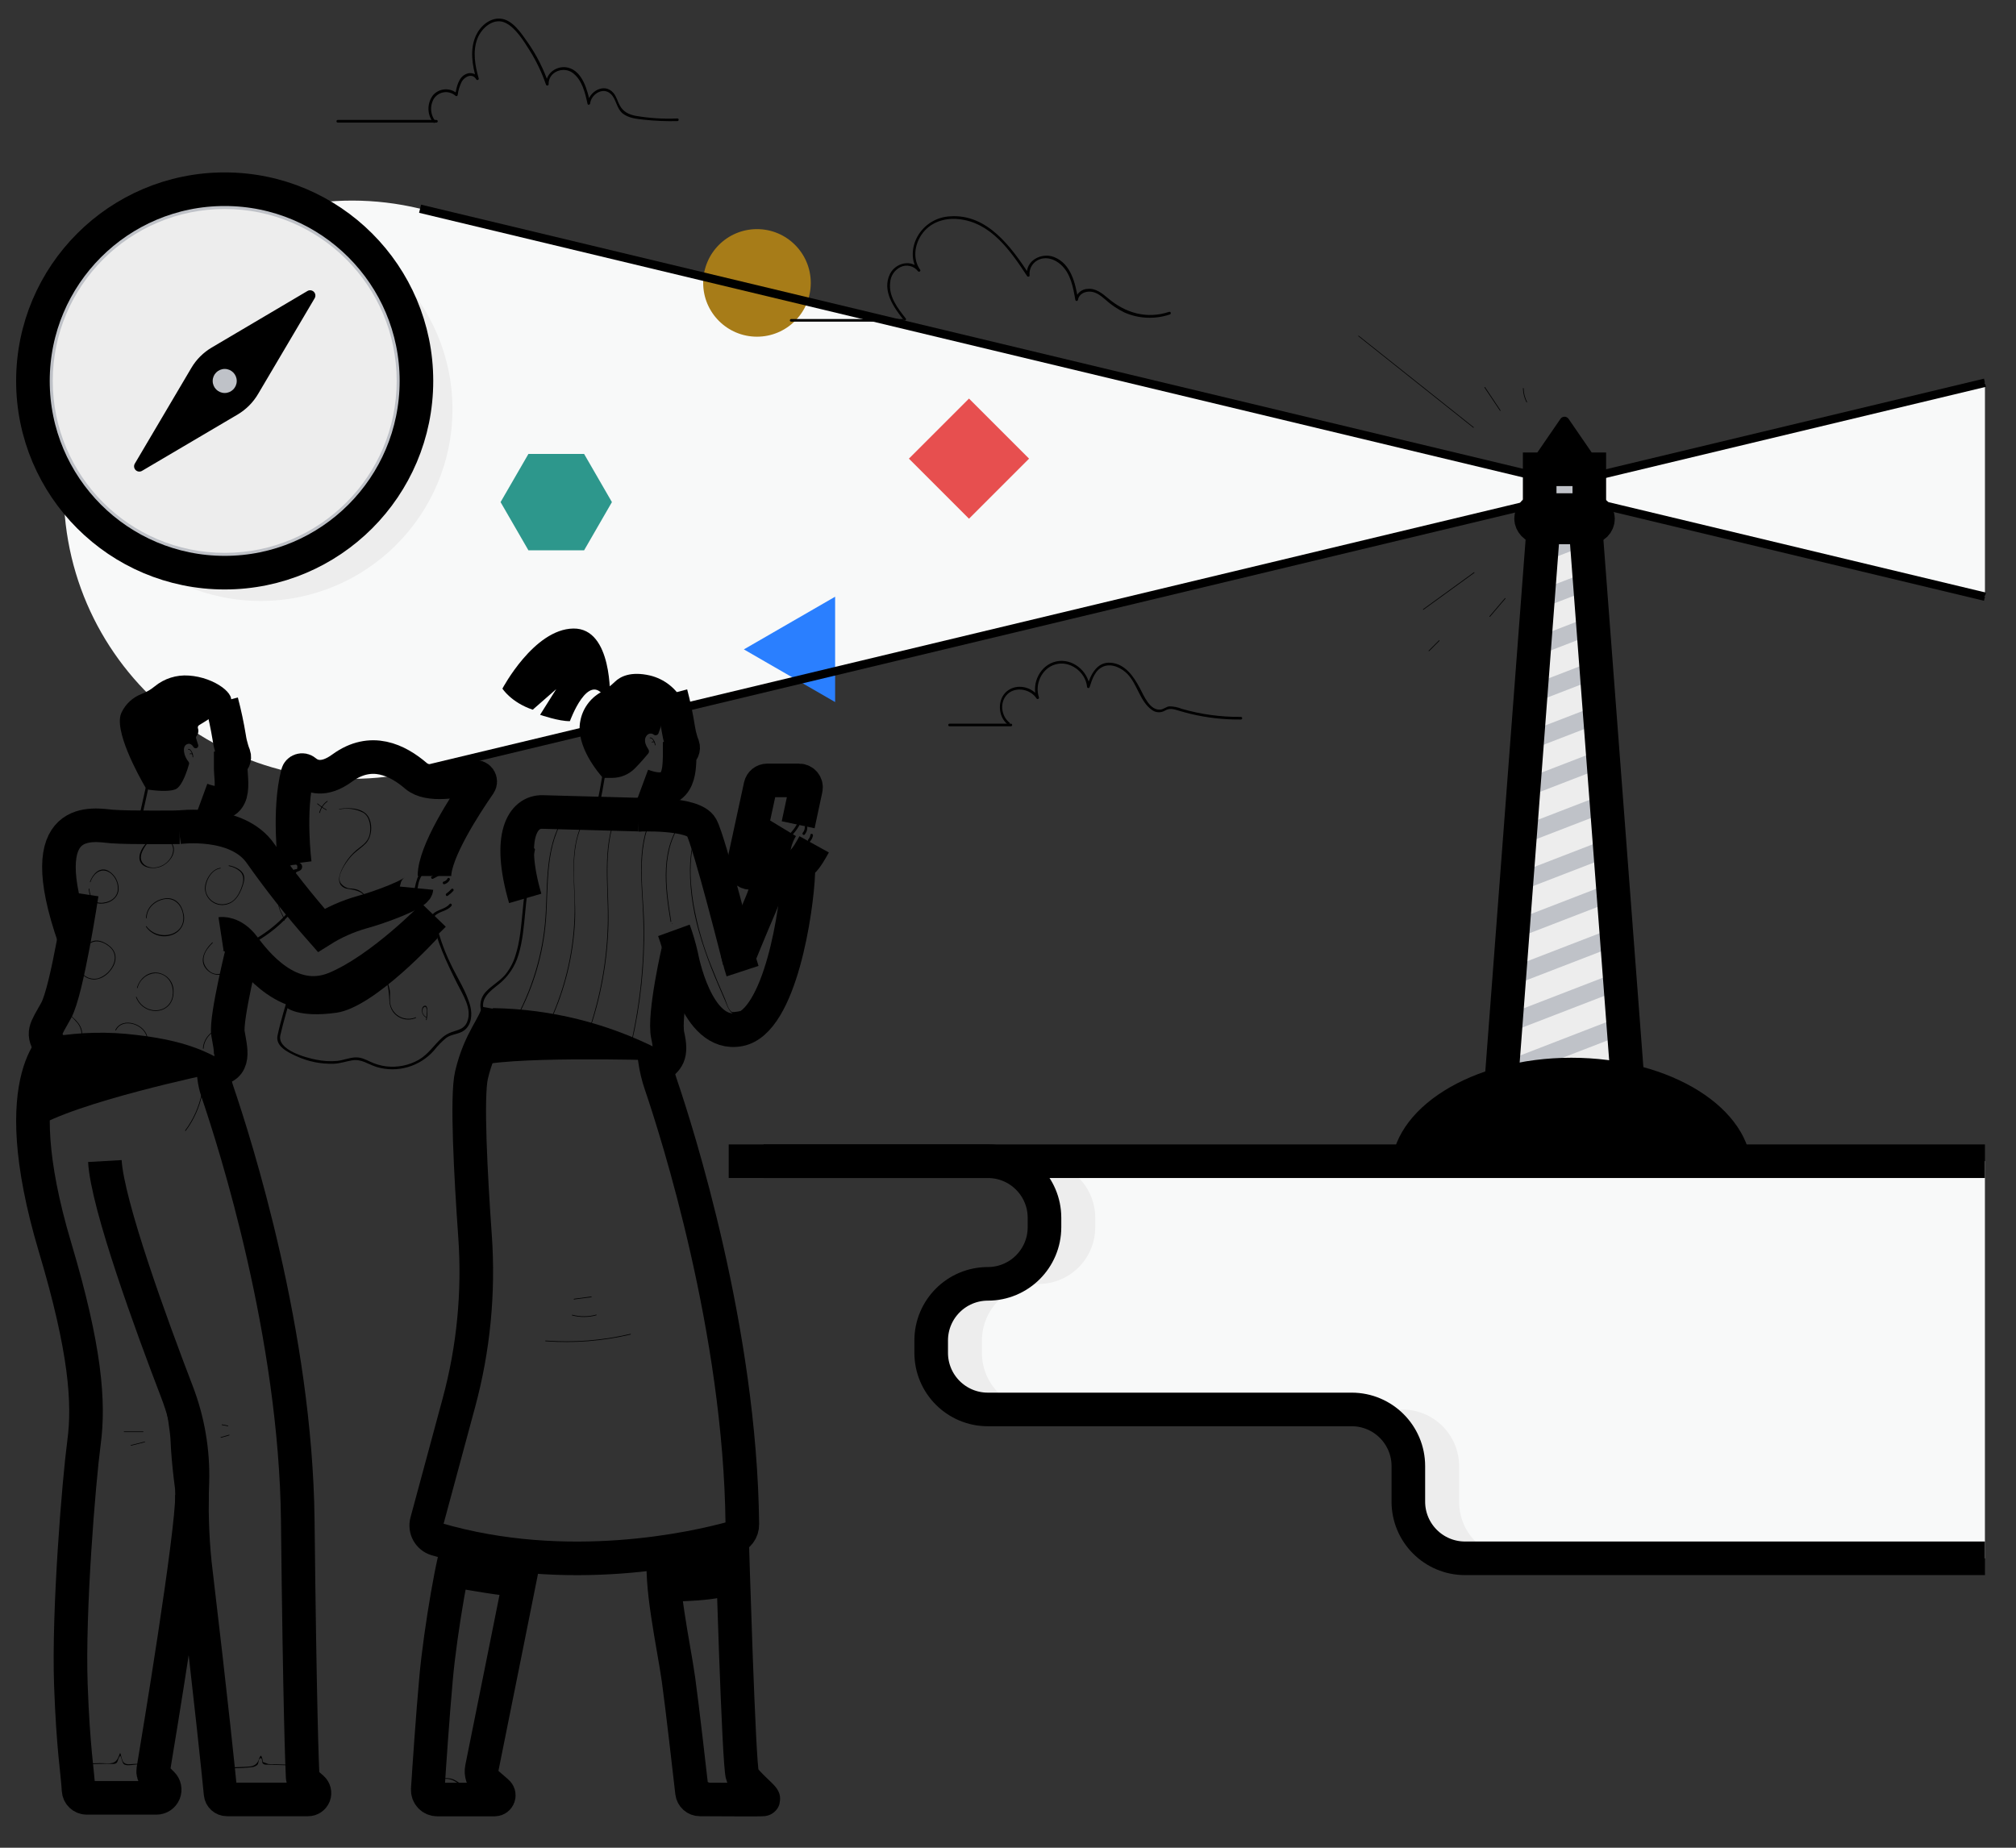 <svg width="60" height="55" viewBox="0 0 60 55" fill="none" xmlns="http://www.w3.org/2000/svg">
<rect x="0" y="0" width="60" height="55" fill="#333333" stroke="none"/>
<path d="M59.076 11.393L47.332 14.208V14.946L59.076 17.761V11.393Z" fill="#F8F9F9"/>
<path d="M59.076 11.393L47.332 14.208V14.946L59.076 17.761" stroke="black" stroke-width="0.25"/>
<path d="M1.895 14.576C1.895 9.015 7.093 4.916 12.501 6.211L45.856 14.207V14.945L12.504 22.942C7.093 24.237 1.895 20.138 1.895 14.576Z" fill="#F8F9F9"/>
<path d="M22.139 19.33L24.855 20.898V17.762L22.139 19.33Z" fill="#2A7FFF"/>
<ellipse cx="22.529" cy="8.421" rx="1.601" ry="1.601" fill="#A77C18"/>
<ellipse cx="7.759" cy="12.181" rx="5.707" ry="5.707" fill="#EDEDED"/>
<path d="M45.855 14.945L12.502 22.941" stroke="black" stroke-width="0.25"/>
<path d="M12.502 6.213L45.855 14.209" stroke="black" stroke-width="0.25"/>
<path d="M45.824 13.969H47.301V15.186H45.824V13.969Z" fill="#BFC2C8"/>
<path fill-rule="evenodd" clip-rule="evenodd" d="M45.824 13.969H47.301V15.186H45.824V13.969Z" stroke="black"/>
<path d="M48.445 32.246H44.68L45.934 15.695H47.191L48.445 32.246Z" fill="#EDEDED"/>
<path d="M45.853 16.752L47.23 16.221L47.19 15.695H47.149L45.897 16.179L45.853 16.752Z" fill="#BFC2C8"/>
<path d="M45.748 18.156L47.332 17.545L47.291 17.004L45.791 17.583L45.748 18.156Z" fill="#BFC2C8"/>
<path d="M45.641 19.559L47.431 18.867L47.391 18.326L45.684 18.985L45.641 19.559Z" fill="#BFC2C8"/>
<path d="M45.535 20.962L47.532 20.191L47.491 19.65L45.578 20.389L45.535 20.962Z" fill="#BFC2C8"/>
<path d="M45.428 22.366L47.632 21.515L47.591 20.975L45.471 21.793L45.428 22.366Z" fill="#BFC2C8"/>
<path d="M45.322 23.768L47.733 22.837L47.692 22.297L45.366 23.195L45.322 23.768Z" fill="#BFC2C8"/>
<path d="M45.217 25.173L47.834 24.162L47.792 23.621L45.26 24.599L45.217 25.173Z" fill="#BFC2C8"/>
<path d="M45.109 26.575L47.933 25.484L47.892 24.943L45.153 26.002L45.109 26.575Z" fill="#BFC2C8"/>
<path d="M45.002 27.979L48.033 26.808L47.991 26.268L45.046 27.406L45.002 27.979Z" fill="#BFC2C8"/>
<path d="M44.897 29.383L48.134 28.133L48.092 27.592L44.94 28.81L44.897 29.383Z" fill="#BFC2C8"/>
<path d="M44.791 30.785L48.235 29.455L48.194 28.914L44.834 30.212L44.791 30.785Z" fill="#BFC2C8"/>
<path d="M44.684 32.19L48.335 30.779L48.293 30.238L44.727 31.617L44.684 32.19Z" fill="#BFC2C8"/>
<path d="M48.06 32.247L48.433 32.103L48.392 31.562L46.619 32.247H48.06Z" fill="#BFC2C8"/>
<path fill-rule="evenodd" clip-rule="evenodd" d="M48.445 32.246H44.68L45.934 15.695H47.191L48.445 32.246Z" stroke="black"/>
<ellipse cx="46.767" cy="34.852" rx="5.364" ry="3.367" fill="black"/>
<path d="M59.075 46.388H43.6C42.669 46.387 41.914 45.632 41.914 44.701V43.643C41.914 42.712 41.159 41.958 40.229 41.957H29.398C28.468 41.957 27.713 41.202 27.713 40.272V39.904C27.713 38.973 28.468 38.219 29.398 38.218C30.329 38.218 31.084 37.464 31.085 36.533V36.249C31.085 35.318 30.33 34.562 29.398 34.562H59.075" fill="#F8F9F9"/>
<path d="M29.224 40.272V39.904C29.224 38.973 29.979 38.219 30.909 38.218C31.84 38.218 32.595 37.464 32.596 36.533V36.249C32.596 35.318 31.841 34.562 30.909 34.562H29.398C30.33 34.562 31.085 35.318 31.085 36.249V36.53C31.084 37.461 30.329 38.216 29.398 38.216C28.468 38.216 27.713 38.971 27.713 39.901V40.269C27.713 41.2 28.468 41.954 29.398 41.955H30.909C29.979 41.954 29.225 41.201 29.224 40.272V40.272Z" fill="#EDEDED"/>
<path d="M43.426 44.701V43.643C43.426 42.712 42.672 41.958 41.741 41.957H40.228C41.159 41.958 41.914 42.712 41.914 43.643V44.701C41.914 45.632 42.669 46.387 43.6 46.387H45.111C44.18 46.386 43.426 45.632 43.426 44.701V44.701Z" fill="#EDEDED"/>
<path d="M23.547 9.574H26.857C26.879 9.574 26.896 9.557 26.896 9.535C26.896 9.514 26.879 9.496 26.857 9.496H23.547C23.525 9.496 23.508 9.514 23.508 9.535C23.508 9.557 23.525 9.574 23.547 9.574Z" fill="black"/>
<path d="M26.953 9.474C26.713 9.171 26.445 8.825 26.493 8.413C26.504 8.215 26.621 8.038 26.799 7.95C26.979 7.862 27.196 7.913 27.319 8.071C27.348 8.111 27.415 8.071 27.386 8.031C27.165 7.717 27.214 7.305 27.421 6.993C27.665 6.625 28.095 6.478 28.524 6.522C29.492 6.614 30.081 7.476 30.569 8.218C30.588 8.247 30.648 8.24 30.642 8.198C30.62 7.981 30.753 7.778 30.961 7.712C31.178 7.639 31.406 7.729 31.57 7.875C31.868 8.14 31.939 8.554 32.004 8.927C32.008 8.945 32.024 8.959 32.043 8.959C32.062 8.959 32.078 8.945 32.082 8.927C32.114 8.743 32.295 8.667 32.465 8.682C32.634 8.698 32.769 8.808 32.892 8.913C33.065 9.071 33.261 9.203 33.472 9.305C33.899 9.489 34.378 9.509 34.818 9.36C34.866 9.344 34.846 9.269 34.797 9.282C34.133 9.505 33.49 9.318 32.971 8.873C32.802 8.731 32.608 8.574 32.372 8.599C32.195 8.604 32.044 8.729 32.006 8.902H32.085C32.002 8.426 31.876 7.853 31.373 7.652C31 7.504 30.51 7.757 30.566 8.201L30.64 8.18C30.104 7.365 29.393 6.368 28.288 6.439C27.878 6.454 27.505 6.682 27.305 7.04C27.127 7.364 27.105 7.762 27.321 8.073L27.388 8.033C27.153 7.701 26.656 7.815 26.488 8.153C26.241 8.652 26.602 9.155 26.901 9.532C26.932 9.571 26.987 9.516 26.956 9.476L26.953 9.474Z" fill="black"/>
<path d="M10.053 3.649H12.989C13.011 3.649 13.028 3.631 13.028 3.61C13.028 3.588 13.011 3.57 12.989 3.57H10.053C10.031 3.57 10.014 3.588 10.014 3.61C10.014 3.631 10.031 3.649 10.053 3.649Z" fill="black"/>
<path d="M12.956 3.604C12.813 3.422 12.79 3.174 12.895 2.968C12.957 2.853 13.069 2.772 13.197 2.749C13.326 2.726 13.458 2.764 13.556 2.85C13.566 2.86 13.58 2.864 13.594 2.86C13.607 2.857 13.617 2.846 13.621 2.833C13.638 2.692 13.68 2.554 13.744 2.427C13.834 2.275 14.063 2.166 14.176 2.366C14.187 2.381 14.207 2.387 14.225 2.38C14.242 2.372 14.252 2.354 14.248 2.335C14.138 1.958 14.063 1.535 14.206 1.155C14.331 0.825 14.709 0.495 15.069 0.693C15.362 0.85 15.589 1.225 15.763 1.5C15.964 1.82 16.127 2.162 16.249 2.519C16.263 2.559 16.328 2.555 16.328 2.509C16.317 2.137 16.771 1.96 17.05 2.174C17.329 2.387 17.415 2.767 17.486 3.09C17.495 3.136 17.558 3.121 17.564 3.08C17.593 2.809 17.939 2.58 18.172 2.791C18.346 2.948 18.342 3.224 18.532 3.377C18.709 3.519 18.952 3.539 19.168 3.563C19.498 3.599 19.829 3.613 20.161 3.604C20.211 3.604 20.211 3.526 20.161 3.526C19.744 3.545 19.328 3.518 18.917 3.448C18.713 3.408 18.553 3.33 18.447 3.141C18.378 3.019 18.35 2.874 18.256 2.766C17.987 2.452 17.523 2.723 17.486 3.079L17.564 3.068C17.486 2.696 17.342 2.122 16.908 2.014C16.584 1.935 16.242 2.171 16.252 2.508L16.331 2.498C16.182 2.061 15.973 1.646 15.709 1.267C15.518 0.998 15.258 0.585 14.895 0.555C14.569 0.527 14.283 0.79 14.159 1.07C13.979 1.474 14.056 1.946 14.176 2.355L14.248 2.324C14.174 2.191 14.009 2.138 13.871 2.204C13.642 2.3 13.589 2.596 13.549 2.81L13.614 2.793C13.514 2.7 13.38 2.652 13.243 2.66C13.107 2.667 12.979 2.729 12.889 2.832C12.706 3.07 12.706 3.402 12.889 3.64C12.92 3.679 12.988 3.64 12.957 3.6L12.956 3.604Z" fill="black"/>
<path d="M28.26 21.619H30.086C30.108 21.619 30.125 21.602 30.125 21.58C30.125 21.559 30.108 21.541 30.086 21.541H28.26C28.238 21.541 28.221 21.559 28.221 21.58C28.221 21.602 28.238 21.619 28.26 21.619Z" fill="black"/>
<path d="M30.036 21.504C29.79 21.299 29.745 20.89 29.987 20.659C30.229 20.429 30.669 20.509 30.849 20.79C30.872 20.826 30.936 20.803 30.921 20.76C30.789 20.375 30.999 19.897 31.406 19.778C31.841 19.65 32.304 19.998 32.352 20.436C32.349 20.457 32.364 20.477 32.386 20.48C32.408 20.483 32.428 20.468 32.431 20.447C32.505 20.212 32.595 19.936 32.844 19.837C33.092 19.738 33.393 19.886 33.568 20.076C33.85 20.38 33.931 20.878 34.274 21.125C34.371 21.203 34.503 21.223 34.619 21.177C34.664 21.161 34.705 21.129 34.752 21.116C34.867 21.082 34.975 21.122 35.081 21.153C35.201 21.188 35.317 21.222 35.441 21.251C35.929 21.367 36.429 21.423 36.931 21.417C36.953 21.417 36.97 21.4 36.97 21.378C36.97 21.357 36.953 21.339 36.931 21.339C36.336 21.345 35.743 21.264 35.171 21.099C35.055 21.052 34.932 21.027 34.808 21.025C34.709 21.032 34.637 21.11 34.544 21.121C34.221 21.159 34.046 20.711 33.924 20.483C33.742 20.141 33.494 19.768 33.069 19.728C32.644 19.688 32.461 20.083 32.353 20.426L32.431 20.436C32.38 19.965 31.91 19.584 31.433 19.689C30.957 19.794 30.695 20.339 30.846 20.781L30.918 20.75C30.723 20.441 30.265 20.335 29.971 20.573C29.677 20.811 29.693 21.316 29.985 21.559C30.023 21.591 30.079 21.537 30.04 21.504H30.036Z" fill="black"/>
<path d="M6.052 23.821C6.02 23.939 5.99 24.056 5.961 24.175C5.932 24.293 5.877 24.448 5.888 24.576C5.892 24.626 5.971 24.626 5.967 24.576C5.954 24.446 6.014 24.29 6.045 24.166C6.072 24.057 6.099 23.95 6.128 23.842C6.132 23.828 6.128 23.813 6.117 23.803C6.107 23.793 6.092 23.789 6.078 23.793C6.064 23.796 6.053 23.807 6.05 23.821H6.052Z" fill="black"/>
<path d="M5.998 23.8C7.156 24.225 6.848 23.227 6.866 22.789C6.866 22.76 6.866 22.731 6.866 22.702C6.951 22.664 6.993 22.568 6.963 22.48C6.941 22.427 6.922 22.373 6.906 22.318C6.87 22.202 6.842 22.084 6.824 21.963C6.765 21.602 6.689 21.243 6.595 20.889" stroke="black"/>
<path d="M5.604 22.314C5.656 22.304 5.693 22.382 5.708 22.418C5.723 22.455 5.731 22.494 5.732 22.534C5.732 22.547 5.752 22.547 5.751 22.534C5.751 22.473 5.734 22.413 5.701 22.362C5.678 22.325 5.646 22.283 5.599 22.295C5.595 22.297 5.593 22.302 5.594 22.306C5.595 22.311 5.599 22.314 5.604 22.314Z" fill="black"/>
<path d="M5.657 22.45C5.679 22.439 5.705 22.442 5.724 22.458C5.734 22.466 5.744 22.448 5.733 22.441C5.709 22.421 5.675 22.418 5.647 22.433C5.636 22.438 5.647 22.455 5.657 22.45Z" fill="black"/>
<path d="M4.389 23.206C4.286 23.655 4.195 24.108 4.083 24.556C4.078 24.577 4.09 24.599 4.112 24.605C4.134 24.611 4.156 24.598 4.162 24.577C4.273 24.129 4.363 23.676 4.467 23.227C4.478 23.177 4.403 23.157 4.388 23.206H4.389Z" fill="black"/>
<path d="M6.693 22.905L6.605 22.804C6.571 22.766 6.516 22.821 6.549 22.859L6.638 22.961C6.672 22.998 6.726 22.943 6.693 22.905Z" fill="black"/>
<path d="M6.585 22.137C6.576 22.161 6.572 22.186 6.575 22.211C6.581 22.261 6.659 22.261 6.653 22.211C6.651 22.193 6.654 22.175 6.66 22.159C6.679 22.111 6.603 22.091 6.582 22.137H6.585Z" fill="black"/>
<path d="M6.569 21.902C6.6 21.89 6.632 21.887 6.664 21.891C6.714 21.899 6.735 21.823 6.685 21.812C6.639 21.805 6.592 21.808 6.548 21.823C6.501 21.839 6.521 21.915 6.569 21.902Z" fill="black"/>
<path d="M5.314 24.625C5.314 24.625 7.055 24.39 7.757 25.409C8.317 26.202 8.919 26.964 9.561 27.692C9.938 27.455 10.347 27.273 10.776 27.152C11.29 27.013 12.38 26.613 12.397 26.438" stroke="black"/>
<path d="M6.578 27.797C6.578 27.797 6.925 27.744 7.252 28.18C7.579 28.616 8.617 29.992 9.989 29.417C11.362 28.842 12.907 27.238 12.907 27.238" stroke="black"/>
<path d="M7.265 28.211C7.917 27.919 8.48 27.459 8.896 26.878C8.925 26.837 8.858 26.8 8.828 26.839C8.418 27.407 7.866 27.856 7.226 28.141C7.179 28.162 7.219 28.23 7.265 28.209V28.211Z" fill="black"/>
<path d="M9.478 27.665C9.546 27.756 9.607 27.851 9.668 27.946C9.694 27.988 9.763 27.946 9.735 27.906C9.675 27.811 9.614 27.716 9.546 27.626C9.516 27.586 9.448 27.626 9.478 27.665Z" fill="black"/>
<path d="M2.434 26.605C2.434 26.605 2 29.486 1.671 30.079C1.343 30.671 1.236 30.741 1.518 31.176" stroke="black"/>
<path d="M7.245 28.174C7.245 28.174 6.711 30.308 6.785 30.761C6.859 31.214 7.045 31.81 6.379 31.81" stroke="black"/>
<path d="M1.626 30.928C2.404 30.801 3.196 30.784 3.978 30.876C4.787 30.962 5.635 31.13 6.357 31.518C6.401 31.542 6.441 31.474 6.396 31.45C5.68 31.064 4.845 30.895 4.044 30.805C3.233 30.705 2.411 30.721 1.604 30.853C1.555 30.861 1.576 30.937 1.625 30.931L1.626 30.928Z" fill="black"/>
<path d="M6.379 31.484L6.368 31.582C6.336 31.889 6.37 32.199 6.47 32.491C7.009 34.071 8.802 39.722 8.862 45.259C8.923 50.881 8.991 52.55 9.008 52.904C9.011 52.955 9.034 53.002 9.072 53.036L9.295 53.231C9.354 53.283 9.375 53.367 9.347 53.441C9.318 53.514 9.247 53.563 9.168 53.562H6.756C6.658 53.563 6.575 53.489 6.565 53.391C6.509 52.813 6.297 50.725 5.798 46.517C5.718 45.72 5.694 44.919 5.726 44.118C5.753 43.201 5.597 42.288 5.268 41.432C4.509 39.455 3.196 35.865 3.121 34.56" stroke="black"/>
<path d="M6.605 42.418L6.781 42.453C6.793 42.453 6.798 42.437 6.786 42.434L6.61 42.399C6.598 42.399 6.592 42.415 6.605 42.418Z" fill="black"/>
<path d="M6.578 42.796L6.825 42.726C6.829 42.723 6.831 42.719 6.83 42.714C6.828 42.71 6.824 42.707 6.82 42.707L6.574 42.777C6.561 42.777 6.566 42.8 6.578 42.796Z" fill="black"/>
<path d="M5.344 24.624C5.344 24.624 3.835 24.642 3.333 24.602C2.831 24.563 0.878 24.111 2.212 27.926" stroke="black"/>
<path d="M8.321 25.958C8.404 25.872 8.506 25.808 8.618 25.77C8.669 25.752 8.722 25.742 8.775 25.74C8.841 25.725 8.864 25.767 8.843 25.867C8.817 25.872 8.793 25.876 8.768 25.88C8.65 25.92 8.719 26.068 8.733 26.166C8.74 26.216 8.816 26.195 8.811 26.145C8.8 26.067 8.763 25.984 8.846 25.946C8.892 25.925 8.933 25.923 8.966 25.879C8.987 25.852 8.996 25.817 8.991 25.783C8.987 25.749 8.969 25.719 8.941 25.698C8.851 25.629 8.701 25.664 8.603 25.698C8.477 25.74 8.363 25.811 8.271 25.906C8.258 25.922 8.259 25.945 8.273 25.959C8.288 25.974 8.311 25.974 8.327 25.961L8.321 25.958Z" fill="black"/>
<path d="M7.694 28.757C7.488 29.02 7.271 29.291 6.973 29.445C7.077 29.11 7.167 28.772 7.242 28.43C7.262 28.359 7.271 28.285 7.267 28.211C7.354 28.423 7.491 28.612 7.667 28.76" fill="black"/>
<path d="M7.666 28.728C7.461 28.992 7.251 29.248 6.953 29.41L7.011 29.455C7.077 29.24 7.139 29.024 7.193 28.806C7.256 28.613 7.294 28.413 7.306 28.211L7.233 28.231C7.324 28.446 7.463 28.637 7.639 28.791C7.676 28.825 7.732 28.769 7.694 28.735C7.525 28.586 7.391 28.4 7.302 28.191C7.287 28.154 7.229 28.175 7.229 28.211C7.229 28.426 7.155 28.651 7.101 28.858C7.051 29.051 6.995 29.243 6.937 29.434C6.933 29.449 6.938 29.466 6.951 29.476C6.963 29.485 6.98 29.487 6.994 29.479C7.297 29.313 7.513 29.052 7.723 28.784C7.754 28.745 7.699 28.689 7.668 28.728H7.666Z" fill="black"/>
<path d="M5.527 33.661C5.774 33.329 5.944 32.946 6.024 32.539C6.025 32.534 6.022 32.529 6.017 32.528C6.012 32.526 6.006 32.529 6.005 32.535C5.925 32.939 5.756 33.321 5.509 33.651C5.502 33.661 5.52 33.671 5.527 33.661Z" fill="black"/>
<path d="M6.303 31.961C6.303 31.961 2.201 32.816 1.012 33.6C1.012 33.6 0.997 32.091 1.257 31.634L1.464 31.242C1.464 31.242 1.601 30.922 1.894 30.867C2.186 30.811 3.495 30.784 3.82 30.818C4.146 30.852 5.299 31.053 5.616 31.165C5.932 31.276 6.243 31.408 6.243 31.408C6.243 31.408 6.357 31.377 6.372 31.547C6.38 31.689 6.378 31.832 6.366 31.974L6.303 31.961Z" fill="black"/>
<path d="M2.345 26.955C2.345 26.955 2.218 27.199 2.002 27.168C2.002 27.168 2.172 28.022 2.243 27.774C2.315 27.527 2.345 26.955 2.345 26.955Z" fill="black"/>
<path d="M19.298 23.455C19.212 23.702 19.197 23.965 19.17 24.224C19.165 24.274 19.243 24.273 19.249 24.224C19.261 23.971 19.303 23.719 19.373 23.475C19.39 23.428 19.314 23.407 19.295 23.455H19.298Z" fill="black"/>
<path d="M19.139 23.391C19.139 23.391 19.036 23.492 19.243 23.757C19.243 23.757 19.315 23.541 19.321 23.522C19.328 23.502 19.382 23.427 19.248 23.425C19.114 23.424 19.139 23.391 19.139 23.391Z" fill="black"/>
<path d="M19.115 23.381C20.236 23.796 20.213 22.931 20.229 22.503C20.229 22.474 20.229 22.446 20.229 22.417C20.311 22.381 20.352 22.287 20.323 22.201C20.302 22.15 20.283 22.098 20.268 22.045C20.233 21.932 20.207 21.816 20.189 21.699C20.133 21.345 20.06 20.995 19.968 20.648" stroke="black"/>
<path d="M19.346 21.975C19.395 21.96 19.436 22.028 19.454 22.063C19.473 22.098 19.485 22.137 19.49 22.177C19.49 22.189 19.51 22.189 19.509 22.177C19.504 22.12 19.483 22.066 19.451 22.02C19.425 21.984 19.389 21.941 19.341 21.956C19.337 21.959 19.335 21.963 19.336 21.968C19.338 21.972 19.342 21.975 19.346 21.975Z" fill="black"/>
<path d="M19.411 22.1C19.431 22.087 19.456 22.087 19.476 22.1C19.486 22.107 19.496 22.09 19.486 22.083C19.46 22.066 19.427 22.066 19.401 22.083C19.39 22.089 19.401 22.107 19.411 22.1Z" fill="black"/>
<path d="M17.968 22.866C17.881 23.295 17.836 23.741 17.688 24.155C17.671 24.203 17.746 24.223 17.767 24.176C17.916 23.762 17.959 23.314 18.046 22.887C18.057 22.838 17.981 22.817 17.968 22.866Z" fill="black"/>
<path d="M15.843 25.276C15.709 25.87 15.614 26.472 15.559 27.079C15.512 27.54 15.481 28.02 15.335 28.46C15.271 28.664 15.168 28.854 15.032 29.019C14.875 29.204 14.652 29.324 14.483 29.499C14.342 29.632 14.274 29.826 14.303 30.018C14.344 30.221 14.502 30.352 14.576 30.537C14.594 30.584 14.67 30.563 14.654 30.516C14.587 30.347 14.441 30.221 14.393 30.041C14.303 29.707 14.598 29.492 14.824 29.313C15.12 29.082 15.334 28.764 15.436 28.403C15.558 27.994 15.593 27.56 15.633 27.137C15.689 26.518 15.784 25.903 15.92 25.297C15.932 25.248 15.856 25.227 15.842 25.276H15.843Z" fill="black"/>
<path d="M19.568 31.216C18.054 30.451 16.386 30.038 14.69 30.008C14.668 30.008 14.65 30.025 14.65 30.047C14.65 30.069 14.668 30.086 14.69 30.086C16.372 30.116 18.026 30.525 19.528 31.283C19.573 31.306 19.613 31.239 19.568 31.216Z" fill="black"/>
<path d="M19.956 21.862C19.947 21.885 19.944 21.91 19.946 21.934C19.952 21.984 20.03 21.984 20.024 21.934C20.023 21.917 20.025 21.899 20.032 21.883C20.05 21.836 19.974 21.816 19.953 21.862H19.956Z" fill="black"/>
<path d="M19.862 22.431C19.873 22.505 19.926 22.565 19.997 22.588C20.045 22.603 20.066 22.528 20.018 22.509C19.975 22.494 19.944 22.455 19.94 22.409C19.932 22.36 19.856 22.381 19.862 22.43V22.431Z" fill="black"/>
<path d="M19.906 21.598H19.932C19.954 21.598 19.971 21.58 19.971 21.559C19.971 21.537 19.954 21.52 19.932 21.52H19.906C19.885 21.52 19.867 21.537 19.867 21.559C19.867 21.58 19.885 21.598 19.906 21.598Z" fill="black"/>
<path d="M19.599 21.824C19.59 21.851 19.569 21.872 19.541 21.881C19.514 21.89 19.484 21.886 19.46 21.87C19.428 21.842 19.385 21.83 19.343 21.837C19.301 21.843 19.264 21.867 19.241 21.904C19.139 22.033 19.233 22.212 19.297 22.305C19.324 22.344 19.321 22.396 19.291 22.432C19.213 22.527 19.056 22.709 18.899 22.868C18.72 23.051 18.474 23.155 18.217 23.155H17.959C17.951 23.155 17.944 23.152 17.938 23.146C17.85 23.05 17.115 22.213 17.272 21.457C17.339 21.098 17.562 20.787 17.88 20.607C18.033 20.521 18.175 20.416 18.301 20.293C18.458 20.141 18.765 19.975 19.341 20.106C19.773 20.209 20.138 20.498 20.336 20.896C20.504 21.214 20.358 21.412 20.007 21.332C19.898 21.307 19.793 21.265 19.698 21.205C19.688 21.199 19.675 21.199 19.665 21.206C19.656 21.213 19.652 21.226 19.655 21.237C19.703 21.377 19.703 21.529 19.655 21.669L19.599 21.824Z" fill="black"/>
<path d="M20.206 28.215C20.206 28.195 19.736 30.224 19.874 30.826C20.005 31.403 19.879 31.541 19.547 31.771" stroke="black"/>
<path d="M18.975 24.253C18.975 24.253 20.634 24.175 20.877 24.622C21.12 25.069 22.007 28.606 22.007 28.606" stroke="black"/>
<path d="M22.1 28.907C22.056 28.773 22.017 28.637 21.984 28.499C21.984 28.499 22.31 27.692 22.634 26.939C22.858 26.417 22.991 25.86 23.026 25.293C23.058 25.058 23.138 24.832 23.261 24.629" stroke="black"/>
<path d="M20.057 27.693C20.147 27.941 20.221 28.194 20.28 28.451C20.28 28.451 20.714 30.9 22.005 30.647C23.226 30.412 23.72 27.078 23.76 25.965C23.758 25.847 23.802 25.732 23.885 25.647C24.005 25.537 24.136 25.305 24.231 25.133" stroke="black"/>
<path d="M19.443 31.197L19.494 31.56C19.528 31.8 19.585 32.036 19.663 32.265C20.152 33.703 22.032 39.593 22.093 45.371C22.097 45.562 21.971 45.731 21.787 45.783C20.695 46.084 16.886 46.959 12.989 45.815C12.768 45.749 12.64 45.52 12.7 45.298L13.658 41.752C14.093 40.144 14.255 38.474 14.139 36.812C14.008 34.962 13.885 32.634 14.032 32.003C14.288 30.914 14.751 30.537 14.834 30.053" stroke="black"/>
<path d="M19.029 24.249C19.054 24.249 17.109 24.196 16.146 24.17C15.569 24.154 15.086 24.869 15.631 26.742" stroke="black"/>
<path d="M21.787 45.783C21.787 45.783 21.986 52.588 22.096 52.844C22.207 53.099 22.814 53.55 22.709 53.562C22.604 53.575 21.377 53.562 20.832 53.562C20.711 53.563 20.61 53.472 20.596 53.353C20.524 52.721 20.307 50.816 20.194 49.998C20.058 49.011 19.616 47.056 19.777 46.194" stroke="black"/>
<path d="M15.609 46.313C15.609 46.313 14.6 51.355 14.34 52.634C14.306 52.797 14.363 52.966 14.489 53.076L14.802 53.347C14.841 53.38 14.856 53.434 14.838 53.483C14.821 53.531 14.775 53.564 14.724 53.565H13.013C12.935 53.565 12.86 53.533 12.807 53.476C12.753 53.419 12.726 53.342 12.731 53.264C12.773 52.61 12.88 51.034 12.98 49.94C13.107 48.529 13.528 46.119 13.664 45.996" stroke="black"/>
<path d="M19.495 31.559C19.495 31.559 14.894 31.422 14.094 31.771C14.094 31.771 14.413 30.96 14.467 30.859C14.521 30.759 14.716 30.406 14.75 30.324C14.784 30.241 14.792 30.03 15.022 30.05C15.252 30.071 17.249 30.261 18.346 30.729L19.292 31.121C19.292 31.121 19.433 31.127 19.464 31.342" fill="black"/>
<path d="M13.404 47.241C13.404 47.241 15.299 47.579 15.369 47.508C15.439 47.436 15.561 46.549 15.561 46.549C15.561 46.549 15.676 46.323 15.466 46.3C15.256 46.276 14.122 46.094 14.122 46.094C14.122 46.094 13.614 45.878 13.59 46.172C13.55 46.456 13.488 46.737 13.404 47.011" fill="black"/>
<path d="M19.828 47.675C19.828 47.675 21.659 47.675 21.841 47.384L21.806 46.286L21.797 45.992C21.797 45.992 21.875 45.769 21.509 45.856C21.142 45.943 20.144 46.138 20.144 46.138C20.144 46.138 19.769 46.078 19.759 46.387C19.748 46.696 19.828 47.675 19.828 47.675Z" fill="black"/>
<path d="M12.702 53.119C12.873 53.041 13.052 52.956 13.244 52.949C13.479 52.94 13.568 53.06 13.754 53.146C13.865 53.185 13.982 53.201 14.1 53.195L14.613 53.221C14.626 53.221 14.625 53.202 14.613 53.202C14.418 53.192 14.221 53.186 14.027 53.172C13.897 53.17 13.77 53.133 13.66 53.063C13.61 53.026 13.555 52.994 13.498 52.968C13.225 52.861 12.939 52.988 12.692 53.103C12.681 53.107 12.692 53.125 12.702 53.119Z" fill="black"/>
<path d="M20.605 53.25C20.693 53.168 20.798 53.107 20.913 53.071C21.043 53.042 21.127 53.087 21.236 53.136C21.328 53.182 21.427 53.214 21.528 53.232C21.846 53.275 22.161 53.168 22.474 53.269C22.487 53.269 22.491 53.254 22.48 53.251C22.093 53.125 21.677 53.312 21.298 53.145C21.19 53.097 21.09 53.032 20.967 53.042C20.822 53.054 20.701 53.15 20.591 53.236C20.582 53.244 20.595 53.258 20.605 53.25Z" fill="black"/>
<path d="M8.774 25.702C8.774 25.702 8.573 24.131 8.858 23.027C8.87 22.98 8.904 22.943 8.95 22.929C8.995 22.914 9.045 22.924 9.081 22.955C9.266 23.112 9.63 23.269 10.187 22.86C11.049 22.233 11.833 22.625 12.382 23.096C12.759 23.419 13.618 23.261 14.119 23.13C14.175 23.115 14.234 23.136 14.268 23.184C14.301 23.231 14.301 23.294 14.268 23.342C13.832 23.969 12.931 25.361 12.931 26.075" stroke="black"/>
<path d="M12.585 25.886C12.519 25.959 12.465 26.042 12.424 26.133C12.389 26.235 12.361 26.34 12.341 26.446C12.335 26.468 12.348 26.49 12.37 26.496C12.392 26.502 12.414 26.489 12.42 26.467C12.444 26.38 12.449 26.289 12.482 26.203C12.519 26.105 12.574 26.015 12.644 25.937C12.677 25.9 12.622 25.844 12.588 25.882L12.585 25.886Z" fill="black"/>
<path d="M13.32 25.793C13.175 25.909 13.018 26.008 12.85 26.088C12.805 26.111 12.845 26.179 12.89 26.157C13.062 26.072 13.224 25.969 13.372 25.848C13.412 25.816 13.356 25.761 13.317 25.793H13.32Z" fill="black"/>
<path d="M13.32 26.149C13.298 26.194 13.257 26.228 13.208 26.24C13.186 26.246 13.173 26.268 13.179 26.29C13.185 26.312 13.207 26.325 13.229 26.319C13.297 26.3 13.354 26.253 13.386 26.19C13.408 26.145 13.34 26.105 13.318 26.151L13.32 26.149Z" fill="black"/>
<path d="M13.435 26.464C13.39 26.514 13.339 26.559 13.284 26.598C13.244 26.627 13.284 26.694 13.324 26.665C13.385 26.623 13.441 26.574 13.491 26.519C13.524 26.482 13.47 26.426 13.435 26.464Z" fill="black"/>
<path d="M13.381 26.91C13.253 27.067 13.021 27.067 12.88 27.21C12.845 27.246 12.901 27.302 12.936 27.266C13.076 27.12 13.305 27.126 13.436 26.965C13.468 26.926 13.413 26.871 13.381 26.91Z" fill="black"/>
<path d="M1.796 30.936C1.796 30.936 0.071 31.876 1.639 37.129C2.547 40.171 2.658 41.755 2.501 42.931C2.345 44.107 2.031 47.948 2.109 50.144C2.178 52.07 2.308 52.731 2.338 53.285C2.345 53.414 2.452 53.515 2.581 53.515H4.657C4.756 53.515 4.845 53.455 4.883 53.364C4.92 53.273 4.9 53.168 4.83 53.098L4.629 52.898C4.574 52.842 4.548 52.764 4.561 52.686C4.718 51.745 5.716 45.727 5.716 44.499" stroke="black"/>
<path d="M2.243 52.639C2.248 52.638 2.251 52.634 2.251 52.629C2.251 52.624 2.248 52.62 2.243 52.619C2.239 52.618 2.235 52.62 2.232 52.623C2.23 52.627 2.23 52.631 2.232 52.635C2.235 52.639 2.239 52.64 2.243 52.639Z" fill="black"/>
<path d="M2.242 52.523L3.203 52.499C3.274 52.499 3.401 52.526 3.463 52.479C3.511 52.442 3.512 52.358 3.542 52.313C3.586 52.246 3.57 52.234 3.609 52.329C3.621 52.384 3.64 52.436 3.665 52.486C3.678 52.509 3.701 52.525 3.727 52.531C3.816 52.565 3.971 52.525 4.066 52.522L4.591 52.505C4.604 52.505 4.604 52.485 4.591 52.485L3.991 52.505C3.883 52.509 3.749 52.547 3.67 52.448C3.626 52.391 3.608 52.263 3.586 52.194C3.584 52.19 3.58 52.188 3.576 52.188C3.572 52.188 3.568 52.19 3.567 52.194C3.521 52.31 3.488 52.436 3.357 52.473C3.251 52.504 3.083 52.48 2.972 52.482L2.242 52.5C2.237 52.502 2.234 52.506 2.234 52.51C2.234 52.515 2.237 52.519 2.242 52.52V52.523Z" fill="black"/>
<path d="M6.507 52.646C6.821 52.633 7.15 52.641 7.464 52.605C7.533 52.604 7.6 52.581 7.654 52.538C7.705 52.489 7.686 52.392 7.725 52.354C7.814 52.268 7.788 52.448 7.818 52.486C7.857 52.537 7.929 52.526 7.985 52.528C8.317 52.539 8.649 52.548 8.981 52.559C8.985 52.557 8.988 52.553 8.988 52.549C8.988 52.544 8.985 52.54 8.981 52.539L8.177 52.514C8.113 52.517 8.049 52.515 7.985 52.508L7.821 52.446L7.812 52.368C7.793 52.317 7.803 52.303 7.767 52.264C7.765 52.263 7.762 52.262 7.76 52.262C7.757 52.262 7.755 52.263 7.753 52.264C7.727 52.305 7.708 52.349 7.696 52.395C7.618 52.579 7.476 52.584 7.3 52.592L6.507 52.625C6.495 52.625 6.495 52.645 6.507 52.645V52.646Z" fill="black"/>
<path d="M3.699 42.627H4.26C4.264 42.626 4.267 42.622 4.267 42.617C4.267 42.613 4.264 42.609 4.26 42.608H3.699C3.694 42.606 3.69 42.608 3.687 42.611C3.685 42.615 3.685 42.62 3.687 42.623C3.69 42.627 3.694 42.628 3.699 42.627Z" fill="black"/>
<path d="M3.904 43.031L4.312 42.929C4.316 42.926 4.317 42.921 4.315 42.917C4.313 42.914 4.309 42.911 4.305 42.912L3.895 43.014C3.892 43.017 3.89 43.021 3.891 43.026C3.892 43.03 3.896 43.033 3.901 43.033L3.904 43.031Z" fill="black"/>
<path d="M5.619 20.109C5.25 20.082 4.885 20.198 4.6 20.434C4.485 20.529 4.354 20.605 4.214 20.657C3.954 20.756 3.742 20.951 3.621 21.201C3.357 21.707 4.132 23.1 4.322 23.427C4.348 23.472 4.394 23.502 4.446 23.509C4.774 23.553 5.067 23.557 5.223 23.494C5.426 23.412 5.584 22.896 5.626 22.745C5.633 22.72 5.627 22.692 5.609 22.672C5.472 22.508 5.411 22.229 5.559 22.155C5.655 22.107 5.722 22.177 5.759 22.238C5.77 22.256 5.788 22.268 5.809 22.272C5.83 22.276 5.851 22.272 5.868 22.26C5.896 22.24 5.908 22.205 5.898 22.173L5.837 21.979C5.829 21.956 5.833 21.929 5.849 21.91C5.903 21.844 5.918 21.755 5.89 21.674C5.881 21.641 5.895 21.605 5.924 21.586C6.098 21.481 6.636 21.151 6.833 20.943C7.069 20.697 6.405 20.16 5.619 20.109Z" fill="black"/>
<path d="M8.736 26.303C8.755 26.49 8.781 26.676 8.815 26.862C8.823 26.912 8.899 26.891 8.893 26.842C8.863 26.663 8.839 26.483 8.821 26.303C8.816 26.254 8.737 26.253 8.743 26.303H8.736Z" fill="black"/>
<path d="M8.622 29.49C8.501 29.93 8.355 30.373 8.26 30.823C8.192 31.147 8.574 31.325 8.822 31.439C9.169 31.598 9.547 31.675 9.928 31.664C10.119 31.657 10.288 31.596 10.477 31.563C10.757 31.515 10.953 31.679 11.205 31.759C11.823 31.945 12.494 31.752 12.919 31.265C13.026 31.128 13.148 31.003 13.283 30.892C13.448 30.774 13.665 30.789 13.822 30.666C14.033 30.5 14.058 30.205 13.999 29.96C13.887 29.52 13.607 29.106 13.414 28.695C13.193 28.244 13.033 27.766 12.937 27.273C12.928 27.223 12.853 27.244 12.858 27.293C12.98 27.994 13.286 28.634 13.601 29.265C13.767 29.599 14.059 30.026 13.906 30.41C13.817 30.635 13.639 30.652 13.436 30.724C13.327 30.763 13.228 30.824 13.143 30.902C12.908 31.117 12.745 31.385 12.458 31.549C12.166 31.713 11.828 31.781 11.495 31.742C11.327 31.721 11.163 31.672 11.01 31.599C10.867 31.532 10.733 31.465 10.569 31.475C10.388 31.485 10.218 31.559 10.038 31.58C9.83 31.598 9.62 31.586 9.415 31.544C9.093 31.483 8.244 31.251 8.344 30.813C8.443 30.375 8.579 29.946 8.697 29.514C8.701 29.5 8.697 29.485 8.687 29.475C8.676 29.465 8.661 29.461 8.647 29.465C8.634 29.469 8.623 29.48 8.619 29.494L8.622 29.49Z" fill="black"/>
<path d="M13.021 27.926C13.021 27.926 11.156 29.983 10.015 30.145C8.873 30.306 8.525 29.988 8.525 29.988L8.629 29.404L9.112 29.544C9.299 29.6 9.772 29.549 10.074 29.361C10.376 29.174 11.267 28.662 11.267 28.662L12.495 27.639C12.495 27.639 12.857 27.184 12.906 27.382" fill="black"/>
<path d="M3.867 37.527C3.867 37.527 5.028 41.639 5.078 42.92C5.129 44.202 5.53 46.388 5.53 46.388C5.53 46.388 5.844 43.884 5.672 43.022C5.531 42.373 5.354 41.731 5.142 41.102" fill="black"/>
<path d="M2.091 24.881L2.04 24.915C2.03 24.923 2.04 24.939 2.05 24.932L2.1 24.897C2.111 24.89 2.1 24.873 2.091 24.881Z" fill="black"/>
<path d="M2.094 24.96C2.232 25.11 2.45 25.153 2.634 25.067C2.818 24.98 2.924 24.785 2.897 24.584C2.897 24.571 2.875 24.571 2.877 24.584C2.904 24.777 2.803 24.965 2.626 25.048C2.45 25.131 2.24 25.09 2.109 24.946C2.1 24.937 2.086 24.951 2.094 24.96Z" fill="black"/>
<path d="M2.692 26.253C2.785 25.99 3.028 25.794 3.295 25.994C3.441 26.114 3.519 26.297 3.506 26.485C3.481 26.721 3.296 26.841 3.075 26.869C2.787 26.907 2.683 26.704 2.658 26.458C2.658 26.445 2.638 26.445 2.639 26.458C2.661 26.677 2.734 26.893 2.99 26.898C3.246 26.902 3.501 26.757 3.529 26.488C3.543 26.252 3.421 26.029 3.215 25.915C2.956 25.792 2.755 26.026 2.676 26.248C2.672 26.259 2.691 26.265 2.695 26.253H2.692Z" fill="black"/>
<path d="M1.747 26.007C1.883 26.133 1.923 26.333 1.845 26.502C1.839 26.513 1.857 26.523 1.862 26.511C1.944 26.335 1.903 26.125 1.761 25.993C1.752 25.984 1.738 25.998 1.747 26.007Z" fill="black"/>
<path d="M4.578 24.938C4.361 25.023 4.092 25.362 4.159 25.608C4.226 25.853 4.582 25.879 4.786 25.797C5.002 25.709 5.223 25.463 5.168 25.212C5.137 25.072 4.88 24.751 4.756 24.977C4.749 24.988 4.767 24.997 4.773 24.986C4.887 24.928 4.973 24.939 5.032 25.02C5.102 25.088 5.146 25.179 5.155 25.277C5.155 25.369 5.127 25.459 5.077 25.536C4.988 25.677 4.847 25.776 4.685 25.812C4.392 25.877 4.08 25.694 4.232 25.351C4.304 25.189 4.423 25.024 4.591 24.959C4.602 24.955 4.597 24.935 4.585 24.94L4.578 24.938Z" fill="black"/>
<path d="M4.364 27.325C4.374 27.037 4.593 26.828 4.868 26.77C5.175 26.706 5.386 26.911 5.443 27.197C5.575 27.858 4.71 28.046 4.361 27.574C4.353 27.564 4.336 27.574 4.344 27.584C4.513 27.83 4.827 27.931 5.108 27.832C5.378 27.748 5.534 27.466 5.462 27.192C5.408 26.923 5.223 26.707 4.929 26.74C4.616 26.775 4.356 27.004 4.345 27.325C4.345 27.338 4.363 27.338 4.364 27.325Z" fill="black"/>
<path d="M6.56 25.834C6.294 25.863 6.09 26.212 6.1 26.461C6.119 26.738 6.354 26.949 6.631 26.939C6.968 26.924 7.133 26.647 7.227 26.358C7.266 26.24 7.3 26.103 7.227 25.99C7.149 25.864 6.955 25.785 6.817 25.76C6.804 25.76 6.799 25.777 6.811 25.779C6.933 25.8 7.047 25.854 7.141 25.935C7.263 26.051 7.256 26.206 7.207 26.354C7.129 26.596 7.004 26.846 6.733 26.903C6.475 26.967 6.212 26.817 6.135 26.563C6.062 26.306 6.271 25.882 6.559 25.852C6.571 25.852 6.571 25.831 6.559 25.832L6.56 25.834Z" fill="black"/>
<path d="M6.5 24.755C6.494 24.951 6.612 25.13 6.795 25.201C6.881 25.236 7.03 25.298 7.127 25.27C7.206 25.246 7.255 25.146 7.301 25.089C7.309 25.078 7.294 25.064 7.287 25.075C7.257 25.125 7.221 25.171 7.178 25.211C7.085 25.269 6.964 25.238 6.869 25.206C6.659 25.137 6.518 24.985 6.52 24.755C6.519 24.751 6.515 24.748 6.51 24.748C6.506 24.748 6.502 24.751 6.5 24.755Z" fill="black"/>
<path d="M7.007 27.896C7.168 27.732 7.39 27.834 7.534 27.962C7.543 27.97 7.557 27.957 7.548 27.948C7.391 27.812 7.161 27.713 6.993 27.882C6.989 27.886 6.989 27.892 6.993 27.896C6.997 27.9 7.003 27.899 7.007 27.896Z" fill="black"/>
<path d="M8.393 26.386C8.316 26.552 8.279 26.734 8.284 26.917C8.295 27.093 8.415 27.23 8.454 27.397C8.454 27.409 8.476 27.404 8.473 27.391C8.443 27.259 8.357 27.156 8.321 27.025C8.263 26.819 8.33 26.586 8.411 26.398C8.415 26.386 8.398 26.377 8.393 26.388V26.386Z" fill="black"/>
<path d="M2.483 28.269C2.669 28.025 2.875 27.939 3.163 28.112C3.386 28.244 3.477 28.455 3.376 28.7C3.294 28.898 3.13 29.051 2.927 29.12C2.787 29.157 2.637 29.127 2.521 29.041C2.404 28.954 2.334 28.819 2.328 28.674C2.328 28.662 2.308 28.662 2.309 28.674C2.317 28.934 2.525 29.144 2.785 29.155C3.058 29.164 3.32 28.926 3.408 28.679C3.507 28.4 3.359 28.187 3.115 28.063C2.83 27.916 2.645 28.025 2.466 28.261C2.458 28.271 2.476 28.28 2.483 28.271V28.269Z" fill="black"/>
<path d="M4.095 29.406C4.156 29.157 4.374 28.979 4.63 28.969C4.937 28.969 5.141 29.225 5.145 29.518C5.155 30.197 4.295 30.256 4.066 29.679C4.062 29.667 4.043 29.672 4.048 29.684C4.283 30.284 5.173 30.217 5.165 29.518C5.175 29.242 4.98 29.002 4.708 28.956C4.411 28.907 4.155 29.126 4.077 29.401C4.077 29.412 4.091 29.418 4.095 29.406Z" fill="black"/>
<path d="M6.315 28.053C6.08 28.28 5.885 28.638 6.197 28.903C6.475 29.139 6.796 28.967 6.981 28.717C6.989 28.706 6.972 28.696 6.965 28.706C6.775 28.962 6.403 29.139 6.158 28.831C5.938 28.556 6.114 28.274 6.329 28.068C6.338 28.059 6.324 28.045 6.315 28.053Z" fill="black"/>
<path d="M6.059 31.208C6.081 30.875 6.361 30.617 6.695 30.623C6.7 30.622 6.703 30.618 6.703 30.613C6.703 30.609 6.7 30.605 6.695 30.604C6.35 30.598 6.062 30.864 6.039 31.208C6.039 31.221 6.057 31.221 6.059 31.208Z" fill="black"/>
<path d="M1.859 30.157C2.009 30.116 2.164 30.294 2.251 30.392C2.368 30.503 2.432 30.658 2.427 30.819C2.427 30.831 2.445 30.831 2.446 30.819C2.46 30.63 2.368 30.476 2.235 30.348C2.137 30.251 1.999 30.098 1.85 30.14C1.847 30.142 1.845 30.147 1.846 30.151C1.847 30.156 1.851 30.159 1.856 30.159L1.859 30.157Z" fill="black"/>
<path d="M3.452 30.669C3.647 30.259 4.355 30.512 4.371 30.919C4.371 30.931 4.392 30.931 4.391 30.919C4.373 30.492 3.637 30.234 3.434 30.659C3.43 30.67 3.446 30.68 3.452 30.669Z" fill="black"/>
<path d="M9.444 23.932C9.525 24.001 9.613 24.062 9.707 24.113C9.71 24.116 9.714 24.117 9.718 24.115C9.722 24.113 9.724 24.109 9.723 24.105C9.722 24.101 9.719 24.098 9.715 24.097C9.623 24.047 9.536 23.987 9.457 23.918C9.447 23.91 9.433 23.925 9.443 23.932L9.444 23.932Z" fill="black"/>
<path d="M9.522 24.193C9.555 24.058 9.634 23.94 9.747 23.859C9.757 23.851 9.747 23.834 9.737 23.842C9.62 23.925 9.536 24.048 9.502 24.188C9.501 24.193 9.504 24.199 9.509 24.2C9.514 24.201 9.52 24.198 9.521 24.193H9.522Z" fill="black"/>
<path d="M10.106 24.091C10.346 24.043 10.595 24.078 10.812 24.191C11.019 24.316 11.052 24.646 10.996 24.863C10.939 25.08 10.761 25.177 10.604 25.308C10.482 25.412 10.376 25.533 10.29 25.668C10.184 25.837 10.005 26.152 10.144 26.347C10.198 26.413 10.276 26.453 10.36 26.458C10.616 26.502 10.826 26.531 10.921 26.814C10.921 26.826 10.943 26.821 10.939 26.81C10.887 26.621 10.726 26.482 10.532 26.458C10.494 26.451 10.453 26.451 10.417 26.446C10.298 26.434 10.191 26.367 10.126 26.266C10.023 26.048 10.303 25.659 10.44 25.501C10.577 25.343 10.744 25.249 10.883 25.109C11.069 24.917 11.098 24.545 10.965 24.314C10.808 24.042 10.366 24.03 10.099 24.079C10.086 24.079 10.092 24.099 10.104 24.098L10.106 24.091Z" fill="black"/>
<path d="M11.477 29.155C11.57 29.374 11.575 29.568 11.59 29.801C11.594 29.913 11.63 30.022 11.693 30.115C11.849 30.33 12.134 30.407 12.377 30.3C12.389 30.295 12.384 30.276 12.372 30.281C12.224 30.345 12.055 30.34 11.911 30.268C11.766 30.196 11.661 30.065 11.622 29.908C11.588 29.765 11.622 29.612 11.6 29.467C11.579 29.358 11.544 29.253 11.497 29.153C11.491 29.141 11.473 29.147 11.477 29.159V29.155Z" fill="black"/>
<path d="M12.683 30.272C12.63 30.243 12.591 30.193 12.576 30.134C12.571 30.109 12.571 30.082 12.576 30.056C12.583 30.006 12.64 29.926 12.684 29.991C12.706 30.042 12.712 30.098 12.702 30.152C12.698 30.22 12.691 30.287 12.68 30.354C12.68 30.366 12.697 30.371 12.699 30.359C12.707 30.306 12.778 29.87 12.621 29.944C12.562 29.971 12.551 30.062 12.559 30.116C12.569 30.189 12.614 30.252 12.679 30.287C12.69 30.293 12.7 30.276 12.689 30.27L12.683 30.272Z" fill="black"/>
<path d="M18.154 20.795C18.154 20.795 18.24 18.693 17.064 18.709C15.889 18.726 14.953 20.497 14.953 20.497C14.953 20.497 15.209 20.906 15.855 21.125L16.555 20.512L16.074 21.277C16.074 21.277 16.651 21.477 16.962 21.465C16.962 21.465 17.511 19.949 18.005 20.767" fill="black"/>
<path d="M23.819 24.312C23.739 24.54 23.602 24.743 23.419 24.9C23.381 24.933 23.436 24.988 23.474 24.955C23.667 24.789 23.812 24.574 23.895 24.333C23.912 24.285 23.835 24.265 23.817 24.312H23.819Z" fill="black"/>
<path d="M23.952 24.623C23.953 24.683 23.932 24.742 23.893 24.787C23.86 24.825 23.915 24.88 23.949 24.842C24.001 24.781 24.029 24.703 24.027 24.623C24.027 24.602 24.009 24.584 23.988 24.584C23.966 24.584 23.949 24.602 23.949 24.623H23.952Z" fill="black"/>
<path d="M24.121 24.849C24.112 24.902 24.089 24.951 24.053 24.991C24.02 25.028 24.075 25.084 24.108 25.046C24.154 24.997 24.184 24.935 24.196 24.869C24.205 24.821 24.13 24.799 24.118 24.849H24.121Z" fill="black"/>
<path d="M23.755 24.55L23.984 23.478C23.997 23.418 23.982 23.355 23.943 23.307C23.904 23.259 23.846 23.23 23.784 23.23H22.834C22.737 23.23 22.654 23.298 22.633 23.392L22.126 25.732C22.113 25.793 22.128 25.856 22.167 25.904C22.206 25.953 22.264 25.981 22.326 25.981H22.934" stroke="black"/>
<path d="M22.979 25.982C23.085 25.945 23.201 25.943 23.308 25.976C23.353 25.991 23.46 26.029 23.48 26.071C23.485 26.12 23.485 26.17 23.48 26.219C23.48 26.224 23.483 26.228 23.487 26.229C23.492 26.23 23.497 26.228 23.498 26.224C23.562 26.112 23.616 26.081 23.734 26.179C23.744 26.187 23.758 26.173 23.748 26.165C23.71 26.134 23.613 26.058 23.561 26.079C23.542 26.086 23.535 26.121 23.523 26.134C23.459 26.213 23.523 26.115 23.507 26.076C23.481 26.021 23.385 25.983 23.332 25.964C23.215 25.923 23.088 25.923 22.972 25.964C22.96 25.964 22.965 25.987 22.977 25.983L22.979 25.982Z" fill="black"/>
<path d="M15.908 24.946C15.974 24.657 16.112 24.39 16.308 24.168C16.316 24.158 16.302 24.144 16.294 24.154C16.096 24.377 15.957 24.647 15.889 24.938C15.889 24.949 15.905 24.955 15.908 24.942V24.946Z" fill="black"/>
<path d="M16.853 24.212C16.253 25.048 16.293 26.102 16.247 27.082C16.201 28.198 15.904 29.288 15.378 30.273C15.372 30.284 15.389 30.294 15.395 30.283C15.877 29.389 16.168 28.403 16.248 27.39C16.331 26.318 16.206 25.148 16.869 24.225C16.877 24.215 16.86 24.205 16.853 24.215V24.212Z" fill="black"/>
<path d="M17.549 24.163C16.886 24.989 17.105 26.09 17.102 27.064C17.097 28.205 16.849 29.331 16.374 30.369C16.369 30.381 16.385 30.391 16.391 30.379C16.817 29.448 17.062 28.444 17.113 27.42C17.164 26.35 16.831 25.088 17.563 24.175C17.57 24.166 17.556 24.152 17.549 24.161V24.163Z" fill="black"/>
<path d="M18.326 24.264C17.925 25.254 18.102 26.332 18.091 27.37C18.078 28.513 17.88 29.646 17.505 30.726C17.5 30.738 17.519 30.743 17.523 30.731C17.883 29.696 18.08 28.612 18.108 27.517C18.134 26.435 17.925 25.304 18.343 24.27C18.348 24.258 18.329 24.253 18.325 24.264H18.326Z" fill="black"/>
<path d="M19.396 24.294C18.926 25.242 19.113 26.32 19.145 27.335C19.184 28.573 19.063 29.811 18.787 31.02C18.787 31.032 18.804 31.037 18.806 31.025C19.065 29.89 19.188 28.728 19.171 27.564C19.153 26.484 18.915 25.316 19.413 24.306C19.419 24.294 19.402 24.285 19.396 24.296V24.294Z" fill="black"/>
<path d="M20.345 24.372C19.63 25.239 19.789 26.411 19.958 27.435C19.958 27.448 19.979 27.442 19.977 27.43C19.81 26.411 19.649 25.247 20.359 24.386C20.367 24.377 20.353 24.363 20.345 24.372Z" fill="black"/>
<path d="M20.012 27.506C20.016 27.505 20.019 27.501 20.019 27.496C20.019 27.492 20.016 27.488 20.012 27.486C20.008 27.488 20.005 27.492 20.005 27.496C20.005 27.501 20.008 27.505 20.012 27.506Z" fill="black"/>
<path d="M20.805 24.603C20.491 25.205 20.504 25.994 20.581 26.652C20.669 27.392 20.895 28.107 21.163 28.799C21.295 29.134 21.438 29.465 21.582 29.794C21.649 29.947 21.73 30.241 21.955 30.192C22.18 30.143 22.355 29.794 22.453 29.606C22.603 29.305 22.734 28.994 22.845 28.677C23.139 27.874 23.361 27.046 23.508 26.204C23.508 26.192 23.491 26.187 23.489 26.199C23.38 26.825 23.23 27.442 23.039 28.048C22.853 28.637 22.654 29.269 22.324 29.796C22.279 29.87 22.229 29.941 22.174 30.008C22.157 30.031 22.137 30.053 22.114 30.072C22.086 30.093 21.812 30.143 21.776 30.12C21.674 30.058 21.615 29.817 21.571 29.716C21.432 29.402 21.296 29.082 21.17 28.76C20.928 28.163 20.75 27.542 20.639 26.907C20.523 26.182 20.473 25.283 20.824 24.612C20.829 24.601 20.813 24.591 20.807 24.603H20.805Z" fill="black"/>
<path d="M16.238 39.924C17.087 39.987 17.94 39.919 18.768 39.724C18.78 39.724 18.775 39.702 18.762 39.705C17.936 39.9 17.085 39.968 16.238 39.904C16.225 39.904 16.225 39.923 16.238 39.924Z" fill="black"/>
<path d="M17.029 39.155C17.265 39.218 17.513 39.216 17.748 39.151C17.761 39.151 17.756 39.128 17.744 39.132C17.512 39.197 17.267 39.198 17.034 39.136C17.028 39.135 17.023 39.138 17.022 39.143C17.02 39.149 17.024 39.154 17.029 39.155Z" fill="black"/>
<path d="M17.084 38.68L17.599 38.612C17.611 38.612 17.611 38.59 17.599 38.592L17.084 38.66C17.071 38.66 17.071 38.681 17.084 38.68Z" fill="black"/>
<path d="M22.725 34.565H29.4C30.33 34.565 31.085 35.318 31.086 36.248V36.53C31.085 37.461 30.331 38.215 29.4 38.215C28.469 38.216 27.714 38.97 27.714 39.901V40.269C27.714 41.2 28.469 41.954 29.4 41.954H40.23C41.16 41.955 41.915 42.709 41.915 43.64V44.698C41.915 45.63 42.67 46.384 43.601 46.385H59.076" stroke="black"/>
<path d="M21.688 34.565H59.076" stroke="black"/>
<rect x="45.568" y="15.185" width="1.991" height="0.511" rx="0.256" stroke="black"/>
<rect x="45.566" y="15.185" width="1.991" height="0.511" rx="0.256" fill="black"/>
<path d="M46.442 12.468L45.516 13.816C45.485 13.861 45.482 13.919 45.507 13.967C45.532 14.016 45.582 14.046 45.637 14.046H47.489C47.544 14.046 47.594 14.016 47.619 13.967C47.645 13.919 47.641 13.861 47.61 13.816L46.684 12.468C46.657 12.428 46.611 12.404 46.563 12.404C46.515 12.404 46.469 12.428 46.442 12.468Z" fill="black"/>
<ellipse cx="6.687" cy="11.339" rx="5.707" ry="5.707" fill="#BFC2C8"/>
<circle cx="6.688" cy="11.339" r="5.118" fill="#EDEDED"/>
<ellipse cx="6.687" cy="11.339" rx="5.707" ry="5.707" stroke="black"/>
<path d="M7.682 11.726L9.366 8.875C9.401 8.814 9.391 8.737 9.341 8.687C9.29 8.636 9.213 8.626 9.152 8.661L6.301 10.345C6.051 10.493 5.842 10.701 5.695 10.951L4.012 13.801C3.976 13.863 3.986 13.941 4.036 13.991C4.086 14.042 4.164 14.052 4.226 14.016L7.076 12.336C7.326 12.187 7.535 11.977 7.682 11.726Z" fill="black"/>
<ellipse cx="6.688" cy="11.34" rx="0.358" ry="0.358" fill="#BFC2C8"/>
<path d="M27.051 13.652L28.839 11.864L30.627 13.652L28.839 15.44L27.051 13.652Z" fill="#E74F4F"/>
<path d="M17.384 13.512H15.727L14.898 14.946L15.727 16.381H17.384L18.212 14.946L17.384 13.512Z" fill="#2D978C"/>
<path d="M40.427 10.007L43.846 12.729C43.855 12.737 43.869 12.724 43.859 12.716L40.441 9.996C40.431 9.989 40.417 10.003 40.427 10.011V10.007Z" fill="black"/>
<path d="M44.181 11.536L44.642 12.225C44.649 12.236 44.665 12.225 44.659 12.216L44.199 11.526C44.191 11.515 44.174 11.526 44.181 11.536Z" fill="black"/>
<path d="M42.365 18.149L43.878 17.052C43.888 17.045 43.878 17.027 43.868 17.035L42.356 18.133C42.346 18.14 42.356 18.157 42.365 18.149Z" fill="black"/>
<path d="M44.345 18.358L44.803 17.82C44.811 17.811 44.797 17.796 44.789 17.806L44.331 18.344C44.322 18.354 44.336 18.367 44.345 18.358Z" fill="black"/>
<path d="M42.534 19.381L42.841 19.075C42.845 19.071 42.844 19.065 42.84 19.061C42.837 19.058 42.831 19.058 42.827 19.062L42.52 19.368C42.512 19.377 42.526 19.391 42.534 19.381Z" fill="black"/>
<path d="M45.326 11.558C45.329 11.702 45.365 11.844 45.43 11.972C45.436 11.983 45.453 11.972 45.447 11.962C45.383 11.837 45.348 11.699 45.346 11.558C45.344 11.554 45.34 11.551 45.336 11.551C45.331 11.551 45.327 11.554 45.326 11.558H45.326Z" fill="black"/>
</svg>
